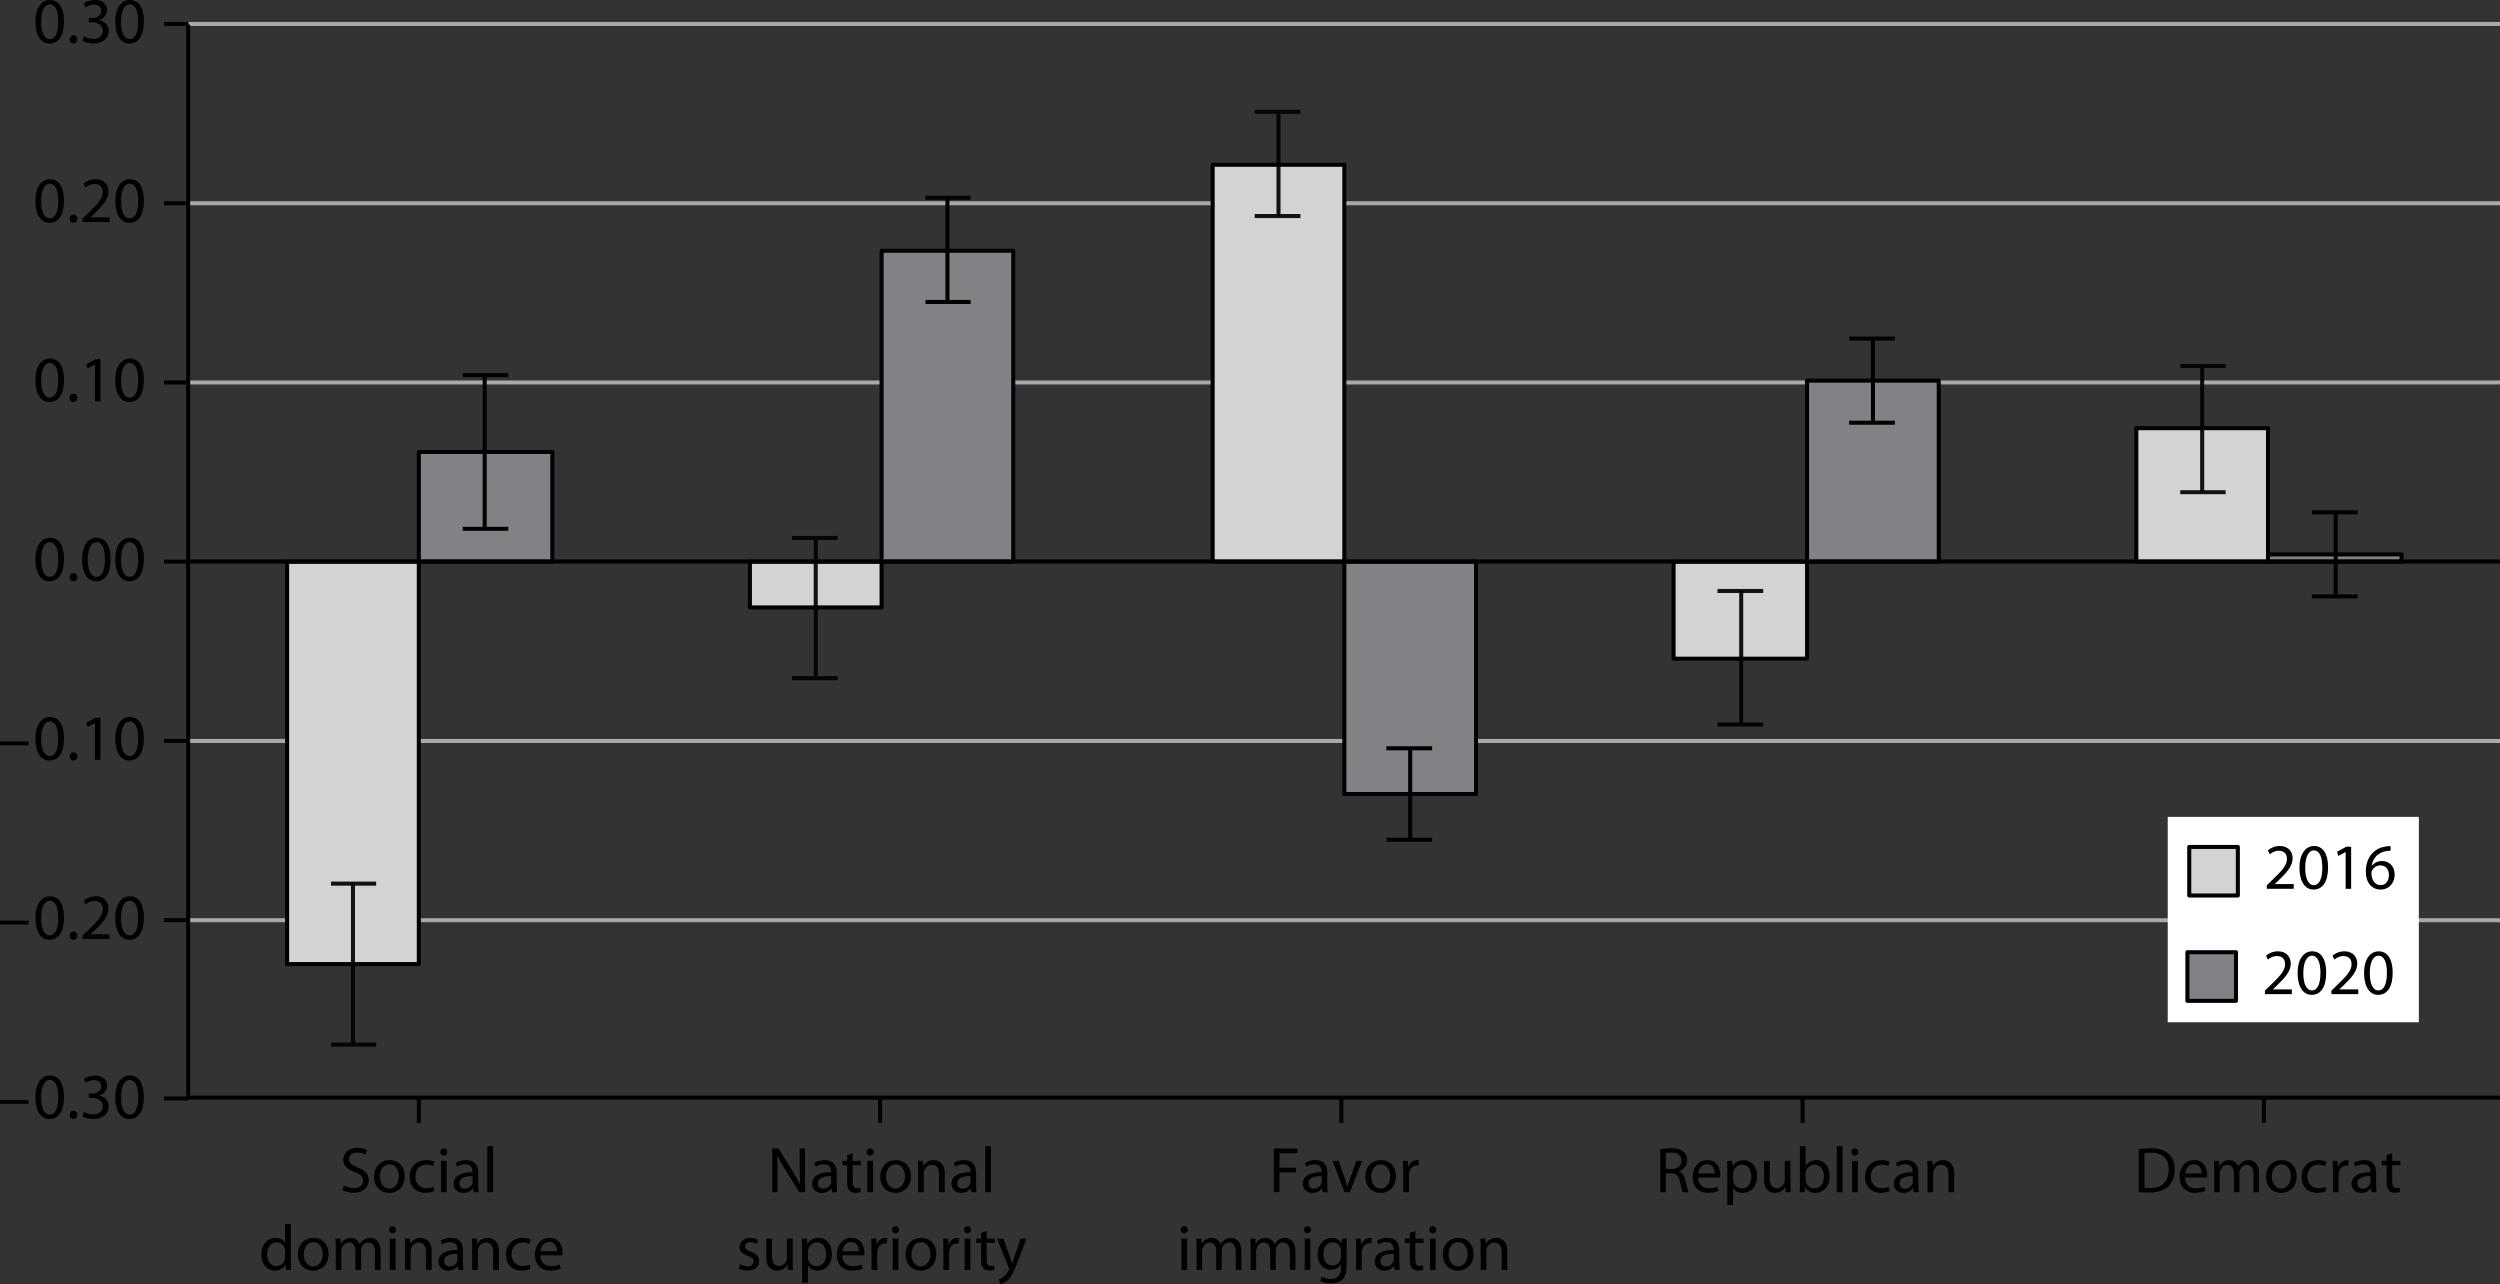 <svg xmlns="http://www.w3.org/2000/svg" xmlns:xlink="http://www.w3.org/1999/xlink" version="1.1" x="0px" y="0px" width="308.645px" height="158.543px" viewBox="0 0 308.645 158.543" enable-background="new 0 0 308.645 158.543" xml:space="preserve">
<rect x="0" y="0" width="308.645" height="158.543" fill="#333333" stroke="none"/>
<g id="wide" display="none">
</g>
<g id="text_column">
</g>
<g id="art">
	
		<line fill="none" stroke="#A7A9AC" stroke-width="0.5" stroke-linejoin="round" stroke-miterlimit="10" x1="23.255" y1="113.607" x2="308.645" y2="113.607"/>
	<rect x="267.625" y="100.849" fill="#FFFFFF" width="31" height="25.359"/>
	<g>
		<path d="M6.095,5.373c-1.015,0-1.711-0.951-1.727-2.671C4.368,0.951,5.127,0,6.183,0c1.087,0,1.719,0.976,1.719,2.631    c0,1.767-0.664,2.742-1.799,2.742H6.095z M6.135,4.829c0.712,0,1.056-0.839,1.056-2.167c0-1.279-0.32-2.118-1.056-2.118    c-0.64,0-1.055,0.815-1.055,2.118c-0.016,1.352,0.4,2.167,1.047,2.167H6.135z"/>
		<path d="M9.063,5.373C8.792,5.373,8.6,5.157,8.6,4.869c0-0.287,0.2-0.504,0.48-0.504s0.472,0.208,0.472,0.504    c0,0.288-0.192,0.504-0.479,0.504H9.063z"/>
		<path d="M10.368,4.485c0.2,0.12,0.656,0.32,1.151,0.32c0.896,0,1.183-0.568,1.175-1.008c-0.008-0.728-0.664-1.039-1.343-1.039    h-0.392V2.23h0.392c0.512,0,1.159-0.264,1.159-0.879c0-0.416-0.264-0.784-0.912-0.784c-0.416,0-0.815,0.185-1.039,0.344    l-0.192-0.512C10.647,0.2,11.175,0,11.735,0c1.023,0,1.487,0.607,1.487,1.239c0,0.544-0.328,1-0.959,1.231v0.016    c0.64,0.12,1.159,0.6,1.159,1.328c0,0.831-0.656,1.559-1.895,1.559c-0.583,0-1.095-0.184-1.351-0.352L10.368,4.485z"/>
		<path d="M15.959,5.373c-1.016,0-1.711-0.951-1.728-2.671c0-1.751,0.76-2.702,1.815-2.702c1.087,0,1.719,0.976,1.719,2.631    c0,1.767-0.664,2.742-1.799,2.742H15.959z M15.999,4.829c0.712,0,1.056-0.839,1.056-2.167c0-1.279-0.32-2.118-1.056-2.118    c-0.64,0-1.055,0.815-1.055,2.118c-0.016,1.352,0.4,2.167,1.047,2.167H15.999z"/>
		<path d="M6.095,27.503c-1.015,0-1.711-0.951-1.727-2.671c0-1.751,0.759-2.702,1.815-2.702c1.087,0,1.719,0.976,1.719,2.631    c0,1.767-0.664,2.742-1.799,2.742H6.095z M6.135,26.959c0.712,0,1.056-0.839,1.056-2.166c0-1.279-0.32-2.119-1.056-2.119    c-0.64,0-1.055,0.815-1.055,2.119c-0.016,1.351,0.4,2.166,1.047,2.166H6.135z"/>
		<path d="M9.063,27.503c-0.271,0-0.464-0.216-0.464-0.504s0.2-0.504,0.48-0.504s0.472,0.208,0.472,0.504    c0,0.288-0.192,0.504-0.479,0.504H9.063z"/>
		<path d="M10.2,27.415v-0.432l0.552-0.536c1.327-1.263,1.935-1.935,1.935-2.718c0-0.528-0.248-1.016-1.023-1.016    c-0.472,0-0.864,0.239-1.104,0.439l-0.224-0.496c0.352-0.296,0.872-0.527,1.471-0.527c1.111,0,1.583,0.768,1.583,1.511    c0,0.96-0.695,1.735-1.791,2.791l-0.408,0.384v0.016h2.327v0.584H10.2z"/>
		<path d="M15.959,27.503c-1.016,0-1.711-0.951-1.728-2.671c0-1.751,0.76-2.702,1.815-2.702c1.087,0,1.719,0.976,1.719,2.631    c0,1.767-0.664,2.742-1.799,2.742H15.959z M15.999,26.959c0.712,0,1.056-0.839,1.056-2.166c0-1.279-0.32-2.119-1.056-2.119    c-0.64,0-1.055,0.815-1.055,2.119c-0.016,1.351,0.4,2.166,1.047,2.166H15.999z"/>
		<path d="M6.095,49.633c-1.015,0-1.711-0.951-1.727-2.671c0-1.751,0.759-2.702,1.815-2.702c1.087,0,1.719,0.976,1.719,2.631    c0,1.767-0.664,2.742-1.799,2.742H6.095z M6.135,49.089c0.712,0,1.056-0.839,1.056-2.167c0-1.279-0.32-2.118-1.056-2.118    c-0.64,0-1.055,0.815-1.055,2.118c-0.016,1.352,0.4,2.167,1.047,2.167H6.135z"/>
		<path d="M9.063,49.633c-0.271,0-0.464-0.216-0.464-0.504c0-0.287,0.2-0.504,0.48-0.504s0.472,0.208,0.472,0.504    c0,0.288-0.192,0.504-0.479,0.504H9.063z"/>
		<path d="M11.727,45.004h-0.016l-0.904,0.487l-0.136-0.536l1.135-0.607h0.6v5.197h-0.68V45.004z"/>
		<path d="M15.959,49.633c-1.016,0-1.711-0.951-1.728-2.671c0-1.751,0.76-2.702,1.815-2.702c1.087,0,1.719,0.976,1.719,2.631    c0,1.767-0.664,2.742-1.799,2.742H15.959z M15.999,49.089c0.712,0,1.056-0.839,1.056-2.167c0-1.279-0.32-2.118-1.056-2.118    c-0.64,0-1.055,0.815-1.055,2.118c-0.016,1.352,0.4,2.167,1.047,2.167H15.999z"/>
		<path d="M6.095,71.763c-1.015,0-1.711-0.951-1.727-2.671c0-1.751,0.759-2.702,1.815-2.702c1.087,0,1.719,0.976,1.719,2.631    c0,1.767-0.664,2.742-1.799,2.742H6.095z M6.135,71.219c0.712,0,1.056-0.839,1.056-2.166c0-1.279-0.32-2.119-1.056-2.119    c-0.64,0-1.055,0.815-1.055,2.119c-0.016,1.351,0.4,2.166,1.047,2.166H6.135z"/>
		<path d="M9.063,71.763c-0.271,0-0.464-0.216-0.464-0.504s0.2-0.504,0.48-0.504s0.472,0.208,0.472,0.504    c0,0.288-0.192,0.504-0.479,0.504H9.063z"/>
		<path d="M11.854,71.763c-1.015,0-1.711-0.951-1.727-2.671c0-1.751,0.759-2.702,1.815-2.702c1.087,0,1.719,0.976,1.719,2.631    c0,1.767-0.664,2.742-1.799,2.742H11.854z M11.895,71.219c0.712,0,1.056-0.839,1.056-2.166c0-1.279-0.32-2.119-1.056-2.119    c-0.64,0-1.055,0.815-1.055,2.119c-0.016,1.351,0.4,2.166,1.047,2.166H11.895z"/>
		<path d="M15.959,71.763c-1.016,0-1.711-0.951-1.728-2.671c0-1.751,0.76-2.702,1.815-2.702c1.087,0,1.719,0.976,1.719,2.631    c0,1.767-0.664,2.742-1.799,2.742H15.959z M15.999,71.219c0.712,0,1.056-0.839,1.056-2.166c0-1.279-0.32-2.119-1.056-2.119    c-0.64,0-1.055,0.815-1.055,2.119c-0.016,1.351,0.4,2.166,1.047,2.166H15.999z"/>
		<path d="M3.518,91.534v0.479H0v-0.479H3.518z"/>
		<path d="M6.095,93.893c-1.015,0-1.711-0.951-1.727-2.671c0-1.751,0.759-2.702,1.815-2.702c1.087,0,1.719,0.976,1.719,2.631    c0,1.767-0.664,2.742-1.799,2.742H6.095z M6.135,93.349c0.712,0,1.056-0.839,1.056-2.167c0-1.279-0.32-2.118-1.056-2.118    c-0.64,0-1.055,0.815-1.055,2.118c-0.016,1.352,0.4,2.167,1.047,2.167H6.135z"/>
		<path d="M9.063,93.893c-0.271,0-0.464-0.216-0.464-0.504c0-0.287,0.2-0.504,0.48-0.504s0.472,0.208,0.472,0.504    c0,0.288-0.192,0.504-0.479,0.504H9.063z"/>
		<path d="M11.727,89.264h-0.016l-0.904,0.487l-0.136-0.536l1.135-0.607h0.6v5.197h-0.68V89.264z"/>
		<path d="M15.959,93.893c-1.016,0-1.711-0.951-1.728-2.671c0-1.751,0.76-2.702,1.815-2.702c1.087,0,1.719,0.976,1.719,2.631    c0,1.767-0.664,2.742-1.799,2.742H15.959z M15.999,93.349c0.712,0,1.056-0.839,1.056-2.167c0-1.279-0.32-2.118-1.056-2.118    c-0.64,0-1.055,0.815-1.055,2.118c-0.016,1.352,0.4,2.167,1.047,2.167H15.999z"/>
		<path d="M3.518,113.665v0.479H0v-0.479H3.518z"/>
		<path d="M6.095,116.023c-1.015,0-1.711-0.951-1.727-2.671c0-1.751,0.759-2.702,1.815-2.702c1.087,0,1.719,0.976,1.719,2.631    c0,1.767-0.664,2.742-1.799,2.742H6.095z M6.135,115.479c0.712,0,1.056-0.839,1.056-2.167c0-1.279-0.32-2.118-1.056-2.118    c-0.64,0-1.055,0.815-1.055,2.118c-0.016,1.352,0.4,2.167,1.047,2.167H6.135z"/>
		<path d="M9.063,116.023c-0.271,0-0.464-0.216-0.464-0.504c0-0.287,0.2-0.504,0.48-0.504s0.472,0.208,0.472,0.504    c0,0.288-0.192,0.504-0.479,0.504H9.063z"/>
		<path d="M10.2,115.936v-0.432l0.552-0.536c1.327-1.263,1.935-1.935,1.935-2.718c0-0.528-0.248-1.016-1.023-1.016    c-0.472,0-0.864,0.239-1.104,0.439l-0.224-0.496c0.352-0.295,0.872-0.527,1.471-0.527c1.111,0,1.583,0.768,1.583,1.512    c0,0.959-0.695,1.734-1.791,2.79l-0.408,0.384v0.016h2.327v0.584H10.2z"/>
		<path d="M15.959,116.023c-1.016,0-1.711-0.951-1.728-2.671c0-1.751,0.76-2.702,1.815-2.702c1.087,0,1.719,0.976,1.719,2.631    c0,1.767-0.664,2.742-1.799,2.742H15.959z M15.999,115.479c0.712,0,1.056-0.839,1.056-2.167c0-1.279-0.32-2.118-1.056-2.118    c-0.64,0-1.055,0.815-1.055,2.118c-0.016,1.352,0.4,2.167,1.047,2.167H15.999z"/>
		<path d="M3.518,135.795v0.479H0v-0.479H3.518z"/>
		<path d="M6.095,138.153c-1.015,0-1.711-0.951-1.727-2.671c0-1.751,0.759-2.702,1.815-2.702c1.087,0,1.719,0.976,1.719,2.631    c0,1.767-0.664,2.742-1.799,2.742H6.095z M6.135,137.609c0.712,0,1.056-0.839,1.056-2.166c0-1.279-0.32-2.119-1.056-2.119    c-0.64,0-1.055,0.815-1.055,2.119c-0.016,1.351,0.4,2.166,1.047,2.166H6.135z"/>
		<path d="M9.063,138.153c-0.271,0-0.464-0.216-0.464-0.504s0.2-0.504,0.48-0.504s0.472,0.208,0.472,0.504    c0,0.288-0.192,0.504-0.479,0.504H9.063z"/>
		<path d="M10.368,137.266c0.2,0.12,0.656,0.32,1.151,0.32c0.896,0,1.183-0.568,1.175-1.008c-0.008-0.728-0.664-1.039-1.343-1.039    h-0.392v-0.528h0.392c0.512,0,1.159-0.264,1.159-0.879c0-0.416-0.264-0.784-0.912-0.784c-0.416,0-0.815,0.185-1.039,0.344    l-0.192-0.512c0.28-0.199,0.808-0.399,1.367-0.399c1.023,0,1.487,0.607,1.487,1.239c0,0.544-0.328,1-0.959,1.231v0.016    c0.64,0.12,1.159,0.6,1.159,1.327c0,0.832-0.656,1.56-1.895,1.56c-0.583,0-1.095-0.184-1.351-0.352L10.368,137.266z"/>
		<path d="M15.959,138.153c-1.016,0-1.711-0.951-1.728-2.671c0-1.751,0.76-2.702,1.815-2.702c1.087,0,1.719,0.976,1.719,2.631    c0,1.767-0.664,2.742-1.799,2.742H15.959z M15.999,137.609c0.712,0,1.056-0.839,1.056-2.166c0-1.279-0.32-2.119-1.056-2.119    c-0.64,0-1.055,0.815-1.055,2.119c-0.016,1.351,0.4,2.166,1.047,2.166H15.999z"/>
	</g>
	
		<line fill="none" stroke="#A7A9AC" stroke-width="0.5" stroke-linejoin="round" stroke-miterlimit="10" x1="23.255" y1="2.959" x2="308.645" y2="2.959"/>
	
		<line fill="none" stroke="#A7A9AC" stroke-width="0.5" stroke-linejoin="round" stroke-miterlimit="10" x1="23.255" y1="25.088" x2="308.645" y2="25.088"/>
	
		<line fill="none" stroke="#A7A9AC" stroke-width="0.5" stroke-linejoin="round" stroke-miterlimit="10" x1="23.255" y1="47.218" x2="308.645" y2="47.218"/>
	
		<line fill="none" stroke="#A7A9AC" stroke-width="0.5" stroke-linejoin="round" stroke-miterlimit="10" x1="23.255" y1="91.478" x2="308.645" y2="91.478"/>
	
		<line fill="none" stroke="#000000" stroke-width="0.5" stroke-linejoin="round" stroke-miterlimit="10" x1="23.255" y1="135.512" x2="308.645" y2="135.512"/>
	
		<rect x="263.745" y="52.863" fill="#D1D3D4" stroke="#000000" stroke-width="0.5" stroke-linejoin="round" stroke-miterlimit="10" width="16.26" height="16.485"/>
	
		<rect x="206.617" y="69.349" fill="#D1D3D4" stroke="#000000" stroke-width="0.5" stroke-linejoin="round" stroke-miterlimit="10" width="16.48" height="11.968"/>
	
		<rect x="149.71" y="20.346" fill="#D1D3D4" stroke="#000000" stroke-width="0.5" stroke-linejoin="round" stroke-miterlimit="10" width="16.259" height="49.002"/>
	
		<rect x="92.58" y="69.349" fill="#D1D3D4" stroke="#000000" stroke-width="0.5" stroke-linejoin="round" stroke-miterlimit="10" width="16.259" height="5.644"/>
	
		<rect x="35.449" y="69.349" fill="#D1D3D4" stroke="#000000" stroke-width="0.5" stroke-linejoin="round" stroke-miterlimit="10" width="16.259" height="49.678"/>
	
		<rect x="280.004" y="68.444" fill="#808285" stroke="#000000" stroke-width="0.5" stroke-linejoin="round" stroke-miterlimit="10" width="16.486" height="0.904"/>
	
		<rect x="223.097" y="46.993" fill="#808285" stroke="#000000" stroke-width="0.5" stroke-linejoin="round" stroke-miterlimit="10" width="16.259" height="22.355"/>
	
		<rect x="165.969" y="69.349" fill="#808285" stroke="#000000" stroke-width="0.5" stroke-linejoin="round" stroke-miterlimit="10" width="16.26" height="28.678"/>
	
		<rect x="108.839" y="30.959" fill="#808285" stroke="#000000" stroke-width="0.5" stroke-linejoin="round" stroke-miterlimit="10" width="16.256" height="38.39"/>
	
		<rect x="51.708" y="55.798" fill="#808285" stroke="#000000" stroke-width="0.5" stroke-linejoin="round" stroke-miterlimit="10" width="16.484" height="13.55"/>
	
		<line opacity="0.91" fill="none" stroke="#000000" stroke-width="0.5" stroke-linejoin="round" stroke-miterlimit="10" x1="40.868" y1="109.091" x2="46.439" y2="109.091"/>
	
		<line opacity="0.91" fill="none" stroke="#000000" stroke-width="0.5" stroke-linejoin="round" stroke-miterlimit="10" x1="40.868" y1="128.963" x2="46.439" y2="128.963"/>
	
		<line opacity="0.91" fill="none" stroke="#000000" stroke-width="0.5" stroke-linejoin="round" stroke-miterlimit="10" x1="43.579" y1="119.026" x2="43.579" y2="109.091"/>
	
		<line opacity="0.91" fill="none" stroke="#000000" stroke-width="0.5" stroke-linejoin="round" stroke-miterlimit="10" x1="43.579" y1="128.963" x2="43.579" y2="119.026"/>
	
		<line opacity="0.91" fill="none" stroke="#000000" stroke-width="0.5" stroke-linejoin="round" stroke-miterlimit="10" x1="97.775" y1="66.412" x2="103.418" y2="66.412"/>
	
		<line opacity="0.91" fill="none" stroke="#000000" stroke-width="0.5" stroke-linejoin="round" stroke-miterlimit="10" x1="97.775" y1="83.727" x2="103.418" y2="83.727"/>
	
		<line opacity="0.91" fill="none" stroke="#000000" stroke-width="0.5" stroke-linejoin="round" stroke-miterlimit="10" x1="100.709" y1="74.993" x2="100.709" y2="66.412"/>
	
		<line opacity="0.91" fill="none" stroke="#000000" stroke-width="0.5" stroke-linejoin="round" stroke-miterlimit="10" x1="100.709" y1="83.727" x2="100.709" y2="74.993"/>
	
		<line opacity="0.91" fill="none" stroke="#000000" stroke-width="0.5" stroke-linejoin="round" stroke-miterlimit="10" x1="154.905" y1="13.797" x2="160.548" y2="13.797"/>
	
		<line opacity="0.91" fill="none" stroke="#000000" stroke-width="0.5" stroke-linejoin="round" stroke-miterlimit="10" x1="154.905" y1="26.669" x2="160.548" y2="26.669"/>
	
		<line opacity="0.91" fill="none" stroke="#000000" stroke-width="0.5" stroke-linejoin="round" stroke-miterlimit="10" x1="157.841" y1="20.346" x2="157.841" y2="13.797"/>
	
		<line opacity="0.91" fill="none" stroke="#000000" stroke-width="0.5" stroke-linejoin="round" stroke-miterlimit="10" x1="157.841" y1="26.669" x2="157.841" y2="20.346"/>
	
		<line opacity="0.91" fill="none" stroke="#000000" stroke-width="0.5" stroke-linejoin="round" stroke-miterlimit="10" x1="212.033" y1="72.96" x2="217.681" y2="72.96"/>
	
		<line opacity="0.91" fill="none" stroke="#000000" stroke-width="0.5" stroke-linejoin="round" stroke-miterlimit="10" x1="212.033" y1="89.446" x2="217.681" y2="89.446"/>
	
		<line opacity="0.91" fill="none" stroke="#000000" stroke-width="0.5" stroke-linejoin="round" stroke-miterlimit="10" x1="214.967" y1="81.316" x2="214.967" y2="72.96"/>
	
		<line opacity="0.91" fill="none" stroke="#000000" stroke-width="0.5" stroke-linejoin="round" stroke-miterlimit="10" x1="214.967" y1="89.446" x2="214.967" y2="81.316"/>
	
		<line opacity="0.91" fill="none" stroke="#000000" stroke-width="0.5" stroke-linejoin="round" stroke-miterlimit="10" x1="269.166" y1="45.186" x2="274.773" y2="45.186"/>
	
		<line opacity="0.91" fill="none" stroke="#000000" stroke-width="0.5" stroke-linejoin="round" stroke-miterlimit="10" x1="269.166" y1="60.765" x2="274.773" y2="60.765"/>
	
		<line opacity="0.91" fill="none" stroke="#000000" stroke-width="0.5" stroke-linejoin="round" stroke-miterlimit="10" x1="271.875" y1="52.863" x2="271.875" y2="45.186"/>
	
		<line opacity="0.91" fill="none" stroke="#000000" stroke-width="0.5" stroke-linejoin="round" stroke-miterlimit="10" x1="271.875" y1="60.765" x2="271.875" y2="52.863"/>
	
		<line fill="none" stroke="#000000" stroke-width="0.5" stroke-linejoin="round" stroke-miterlimit="10" x1="57.126" y1="46.315" x2="62.749" y2="46.315"/>
	
		<line fill="none" stroke="#000000" stroke-width="0.5" stroke-linejoin="round" stroke-miterlimit="10" x1="57.126" y1="65.285" x2="62.749" y2="65.285"/>
	
		<line fill="none" stroke="#000000" stroke-width="0.5" stroke-linejoin="round" stroke-miterlimit="10" x1="59.838" y1="55.798" x2="59.838" y2="46.315"/>
	
		<line fill="none" stroke="#000000" stroke-width="0.5" stroke-linejoin="round" stroke-miterlimit="10" x1="59.838" y1="65.285" x2="59.838" y2="55.798"/>
	
		<line fill="none" stroke="#000000" stroke-width="0.5" stroke-linejoin="round" stroke-miterlimit="10" x1="114.258" y1="24.411" x2="119.832" y2="24.411"/>
	
		<line fill="none" stroke="#000000" stroke-width="0.5" stroke-linejoin="round" stroke-miterlimit="10" x1="114.258" y1="37.283" x2="119.832" y2="37.283"/>
	
		<line fill="none" stroke="#000000" stroke-width="0.5" stroke-linejoin="round" stroke-miterlimit="10" x1="116.968" y1="30.959" x2="116.968" y2="24.411"/>
	
		<line fill="none" stroke="#000000" stroke-width="0.5" stroke-linejoin="round" stroke-miterlimit="10" x1="116.968" y1="37.283" x2="116.968" y2="30.959"/>
	
		<line fill="none" stroke="#000000" stroke-width="0.5" stroke-linejoin="round" stroke-miterlimit="10" x1="171.165" y1="92.381" x2="176.808" y2="92.381"/>
	
		<line fill="none" stroke="#000000" stroke-width="0.5" stroke-linejoin="round" stroke-miterlimit="10" x1="171.165" y1="103.672" x2="176.808" y2="103.672"/>
	
		<line fill="none" stroke="#000000" stroke-width="0.5" stroke-linejoin="round" stroke-miterlimit="10" x1="174.099" y1="98.026" x2="174.099" y2="92.381"/>
	
		<line fill="none" stroke="#000000" stroke-width="0.5" stroke-linejoin="round" stroke-miterlimit="10" x1="174.099" y1="103.672" x2="174.099" y2="98.026"/>
	
		<line fill="none" stroke="#000000" stroke-width="0.5" stroke-linejoin="round" stroke-miterlimit="10" x1="228.292" y1="41.799" x2="233.94" y2="41.799"/>
	
		<line fill="none" stroke="#000000" stroke-width="0.5" stroke-linejoin="round" stroke-miterlimit="10" x1="228.292" y1="52.186" x2="233.94" y2="52.186"/>
	
		<line fill="none" stroke="#000000" stroke-width="0.5" stroke-linejoin="round" stroke-miterlimit="10" x1="231.228" y1="46.993" x2="231.228" y2="41.799"/>
	
		<line fill="none" stroke="#000000" stroke-width="0.5" stroke-linejoin="round" stroke-miterlimit="10" x1="231.228" y1="52.186" x2="231.228" y2="46.993"/>
	
		<line fill="none" stroke="#000000" stroke-width="0.5" stroke-linejoin="round" stroke-miterlimit="10" x1="285.426" y1="63.252" x2="291.069" y2="63.252"/>
	
		<line fill="none" stroke="#000000" stroke-width="0.5" stroke-linejoin="round" stroke-miterlimit="10" x1="285.426" y1="73.633" x2="291.069" y2="73.633"/>
	
		<line fill="none" stroke="#000000" stroke-width="0.5" stroke-linejoin="round" stroke-miterlimit="10" x1="288.36" y1="68.444" x2="288.36" y2="63.252"/>
	
		<line fill="none" stroke="#000000" stroke-width="0.5" stroke-linejoin="round" stroke-miterlimit="10" x1="288.36" y1="73.633" x2="288.36" y2="68.444"/>
	
		<line fill="none" stroke="#000000" stroke-width="0.5" stroke-linejoin="round" stroke-miterlimit="10" x1="23.23" y1="135.615" x2="23.23" y2="3.026"/>
	
		<line fill="none" stroke="#000000" stroke-width="0.5" stroke-linejoin="round" stroke-miterlimit="10" x1="23.23" y1="69.319" x2="308.645" y2="69.319"/>
	<g>
		<path d="M42.455,146.337c0.312,0.192,0.76,0.344,1.239,0.344c0.712,0,1.127-0.368,1.127-0.911c0-0.504-0.288-0.8-1.015-1.072    c-0.88-0.304-1.423-0.768-1.423-1.519c0-0.839,0.696-1.463,1.743-1.463c0.543,0,0.951,0.128,1.183,0.256l-0.192,0.576    c-0.168-0.104-0.528-0.256-1.015-0.256c-0.736,0-1.016,0.439-1.016,0.807c0,0.496,0.328,0.744,1.071,1.032    c0.912,0.36,1.367,0.792,1.367,1.583c0,0.824-0.607,1.551-1.879,1.551c-0.52,0-1.087-0.16-1.375-0.352L42.455,146.337z"/>
		<path d="M48.038,147.273c-1.039,0-1.855-0.768-1.855-1.991c0-1.295,0.855-2.055,1.919-2.055c1.111,0,1.863,0.808,1.863,1.983    c0,1.439-1,2.063-1.919,2.063H48.038z M48.07,146.745c0.671,0,1.175-0.631,1.175-1.511c0-0.656-0.328-1.479-1.16-1.479    c-0.823,0-1.183,0.768-1.183,1.503c0,0.847,0.48,1.487,1.159,1.487H48.07z"/>
		<path d="M53.613,147.041c-0.184,0.088-0.592,0.224-1.111,0.224c-1.167,0-1.927-0.792-1.927-1.975c0-1.191,0.815-2.063,2.079-2.063    c0.416,0,0.783,0.104,0.976,0.208l-0.16,0.536c-0.168-0.088-0.432-0.184-0.815-0.184c-0.888,0-1.367,0.664-1.367,1.463    c0,0.896,0.576,1.447,1.343,1.447c0.399,0,0.664-0.096,0.863-0.184L53.613,147.041z"/>
		<path d="M54.774,142.66c-0.256,0-0.424-0.2-0.424-0.432c0-0.248,0.176-0.439,0.44-0.439c0.256,0,0.432,0.192,0.432,0.439    c0,0.232-0.168,0.432-0.439,0.432H54.774z M54.438,147.185v-3.87h0.704v3.87H54.438z"/>
		<path d="M59.037,146.258c0,0.335,0.016,0.664,0.056,0.927h-0.632l-0.064-0.488h-0.024c-0.208,0.304-0.632,0.576-1.183,0.576    c-0.784,0-1.184-0.552-1.184-1.111c0-0.936,0.832-1.447,2.327-1.439v-0.08c0-0.32-0.088-0.904-0.879-0.896    c-0.368,0-0.744,0.104-1.016,0.288l-0.16-0.472c0.32-0.2,0.792-0.336,1.279-0.336c1.191,0,1.479,0.808,1.479,1.583V146.258z     M58.35,145.21c-0.768-0.016-1.639,0.12-1.639,0.872c0,0.464,0.304,0.672,0.656,0.672c0.512,0,0.839-0.32,0.952-0.648    c0.024-0.072,0.032-0.152,0.032-0.224V145.21z"/>
		<path d="M60.167,141.508h0.704v5.677h-0.704V141.508z"/>
		<path d="M35.894,151.108v4.677c0,0.344,0.008,0.736,0.032,1h-0.632l-0.032-0.672h-0.016c-0.216,0.432-0.68,0.76-1.312,0.76    c-0.936,0-1.663-0.792-1.663-1.967c-0.008-1.295,0.8-2.079,1.735-2.079c0.6,0,0.999,0.28,1.167,0.584h0.016v-2.302H35.894z     M35.19,154.49c0-0.096-0.008-0.208-0.032-0.304c-0.104-0.439-0.488-0.808-1.016-0.808c-0.728,0-1.159,0.64-1.159,1.487    c0,0.792,0.392,1.439,1.143,1.439c0.472,0,0.904-0.32,1.032-0.848c0.024-0.088,0.032-0.184,0.032-0.296V154.49z"/>
		<path d="M38.638,156.873c-1.04,0-1.855-0.768-1.855-1.991c0-1.295,0.855-2.055,1.919-2.055c1.111,0,1.863,0.808,1.863,1.983    c0,1.439-1,2.063-1.919,2.063H38.638z M38.67,156.345c0.671,0,1.175-0.631,1.175-1.511c0-0.655-0.328-1.479-1.159-1.479    c-0.824,0-1.184,0.768-1.184,1.503c0,0.847,0.479,1.487,1.159,1.487H38.67z"/>
		<path d="M41.455,153.962c0-0.408-0.016-0.728-0.032-1.048h0.616l0.032,0.624h0.024c0.216-0.368,0.576-0.712,1.224-0.712    c0.52,0,0.919,0.32,1.087,0.776h0.016c0.12-0.224,0.28-0.384,0.439-0.504c0.232-0.176,0.48-0.272,0.848-0.272    c0.52,0,1.279,0.336,1.279,1.679v2.279H46.3v-2.191c0-0.751-0.28-1.191-0.84-1.191c-0.408,0-0.711,0.296-0.839,0.632    c-0.032,0.104-0.056,0.232-0.056,0.352v2.398h-0.688v-2.327c0-0.616-0.272-1.056-0.808-1.056c-0.432,0-0.76,0.352-0.872,0.704    c-0.04,0.104-0.056,0.224-0.056,0.344v2.335h-0.688V153.962z"/>
		<path d="M48.463,152.259c-0.256,0-0.424-0.2-0.424-0.432c0-0.248,0.176-0.439,0.44-0.439c0.256,0,0.432,0.191,0.432,0.439    c0,0.231-0.168,0.432-0.439,0.432H48.463z M48.127,156.785v-3.87h0.704v3.87H48.127z"/>
		<path d="M49.999,153.962c0-0.408-0.008-0.728-0.032-1.048h0.624l0.04,0.632h0.016c0.192-0.36,0.64-0.72,1.279-0.72    c0.536,0,1.367,0.32,1.367,1.647v2.311h-0.704v-2.231c0-0.624-0.232-1.151-0.896-1.151c-0.456,0-0.815,0.328-0.943,0.72    c-0.032,0.088-0.048,0.216-0.048,0.328v2.335h-0.704V153.962z"/>
		<path d="M57.165,155.857c0,0.336,0.016,0.664,0.056,0.928h-0.632l-0.064-0.488h-0.024c-0.208,0.304-0.632,0.576-1.183,0.576    c-0.784,0-1.184-0.552-1.184-1.111c0-0.936,0.832-1.447,2.327-1.439v-0.08c0-0.32-0.088-0.904-0.879-0.896    c-0.368,0-0.744,0.104-1.016,0.288l-0.16-0.472c0.32-0.2,0.792-0.336,1.279-0.336c1.191,0,1.479,0.808,1.479,1.583V155.857z     M56.478,154.81c-0.768-0.016-1.639,0.12-1.639,0.872c0,0.464,0.304,0.672,0.656,0.672c0.512,0,0.839-0.32,0.952-0.648    c0.024-0.072,0.032-0.152,0.032-0.224V154.81z"/>
		<path d="M58.294,153.962c0-0.408-0.008-0.728-0.032-1.048h0.624l0.04,0.632h0.016c0.192-0.36,0.64-0.72,1.279-0.72    c0.536,0,1.367,0.32,1.367,1.647v2.311h-0.704v-2.231c0-0.624-0.232-1.151-0.896-1.151c-0.456,0-0.815,0.328-0.943,0.72    c-0.032,0.088-0.048,0.216-0.048,0.328v2.335h-0.704V153.962z"/>
		<path d="M65.493,156.641c-0.184,0.088-0.592,0.224-1.111,0.224c-1.167,0-1.927-0.792-1.927-1.975c0-1.191,0.815-2.063,2.079-2.063    c0.416,0,0.783,0.104,0.976,0.208l-0.16,0.536c-0.168-0.088-0.432-0.184-0.815-0.184c-0.888,0-1.367,0.664-1.367,1.463    c0,0.896,0.576,1.447,1.343,1.447c0.399,0,0.664-0.096,0.863-0.184L65.493,156.641z"/>
		<path d="M66.718,154.978c0.016,0.944,0.616,1.335,1.319,1.335c0.504,0,0.815-0.088,1.071-0.2l0.128,0.504    c-0.248,0.112-0.68,0.248-1.295,0.248c-1.184,0-1.903-0.792-1.903-1.951c0-1.167,0.696-2.087,1.823-2.087    c1.263,0,1.591,1.111,1.591,1.823c0,0.144-0.008,0.248-0.024,0.328H66.718z M68.773,154.474c0.008-0.448-0.184-1.144-0.967-1.144    c-0.72,0-1.023,0.656-1.08,1.144H68.773z"/>
	</g>
	<g>
		<path d="M95.334,147.185v-5.389h0.768l1.719,2.727c0.392,0.632,0.712,1.199,0.959,1.751l0.024-0.008    c-0.064-0.72-0.08-1.375-0.08-2.207v-2.263h0.656v5.389h-0.704l-1.711-2.734c-0.376-0.6-0.735-1.215-1-1.799l-0.024,0.008    c0.04,0.68,0.048,1.327,0.048,2.223v2.303H95.334z"/>
		<path d="M103.301,146.258c0,0.335,0.016,0.664,0.056,0.927h-0.632l-0.064-0.488h-0.024c-0.208,0.304-0.632,0.576-1.183,0.576    c-0.784,0-1.184-0.552-1.184-1.111c0-0.936,0.832-1.447,2.327-1.439v-0.08c0-0.32-0.088-0.904-0.879-0.896    c-0.368,0-0.744,0.104-1.016,0.288l-0.16-0.472c0.32-0.2,0.792-0.336,1.279-0.336c1.191,0,1.479,0.808,1.479,1.583V146.258z     M102.613,145.21c-0.768-0.016-1.639,0.12-1.639,0.872c0,0.464,0.304,0.672,0.656,0.672c0.512,0,0.839-0.32,0.952-0.648    c0.024-0.072,0.032-0.152,0.032-0.224V145.21z"/>
		<path d="M105.277,142.388v0.928h1.007v0.536h-1.007v2.079c0,0.48,0.136,0.751,0.528,0.751c0.192,0,0.304-0.016,0.408-0.048    l0.032,0.536c-0.136,0.048-0.352,0.096-0.624,0.096c-0.328,0-0.591-0.112-0.759-0.296c-0.192-0.216-0.272-0.56-0.272-1.016v-2.103    h-0.6v-0.536h0.6v-0.712L105.277,142.388z"/>
		<path d="M107.414,142.66c-0.256,0-0.424-0.2-0.424-0.432c0-0.248,0.176-0.439,0.44-0.439c0.256,0,0.432,0.192,0.432,0.439    c0,0.232-0.168,0.432-0.439,0.432H107.414z M107.078,147.185v-3.87h0.704v3.87H107.078z"/>
		<path d="M110.525,147.273c-1.039,0-1.855-0.768-1.855-1.991c0-1.295,0.855-2.055,1.919-2.055c1.111,0,1.863,0.808,1.863,1.983    c0,1.439-1,2.063-1.919,2.063H110.525z M110.557,146.745c0.671,0,1.175-0.631,1.175-1.511c0-0.656-0.328-1.479-1.16-1.479    c-0.823,0-1.183,0.768-1.183,1.503c0,0.847,0.48,1.487,1.159,1.487H110.557z"/>
		<path d="M113.342,144.363c0-0.408-0.008-0.728-0.032-1.047h0.624l0.04,0.631h0.016c0.192-0.36,0.64-0.72,1.279-0.72    c0.536,0,1.367,0.32,1.367,1.647v2.311h-0.704v-2.231c0-0.624-0.232-1.151-0.896-1.151c-0.456,0-0.815,0.328-0.943,0.72    c-0.032,0.088-0.048,0.216-0.048,0.328v2.334h-0.704V144.363z"/>
		<path d="M120.508,146.258c0,0.335,0.016,0.664,0.056,0.927h-0.632l-0.064-0.488h-0.024c-0.208,0.304-0.631,0.576-1.183,0.576    c-0.784,0-1.184-0.552-1.184-1.111c0-0.936,0.832-1.447,2.327-1.439v-0.08c0-0.32-0.088-0.904-0.879-0.896    c-0.368,0-0.744,0.104-1.016,0.288l-0.16-0.472c0.32-0.2,0.792-0.336,1.279-0.336c1.191,0,1.479,0.808,1.479,1.583V146.258z     M119.821,145.21c-0.768-0.016-1.639,0.12-1.639,0.872c0,0.464,0.304,0.672,0.656,0.672c0.512,0,0.839-0.32,0.951-0.648    c0.024-0.072,0.032-0.152,0.032-0.224V145.21z"/>
		<path d="M121.638,141.508h0.704v5.677h-0.704V141.508z"/>
		<path d="M91.363,156.065c0.216,0.128,0.583,0.272,0.936,0.272c0.503,0,0.744-0.248,0.744-0.576c0-0.336-0.2-0.512-0.712-0.704    c-0.704-0.256-1.031-0.64-1.031-1.095c0-0.624,0.512-1.136,1.335-1.136c0.392,0,0.736,0.104,0.944,0.24l-0.168,0.503    c-0.152-0.088-0.432-0.224-0.792-0.224c-0.416,0-0.64,0.24-0.64,0.528c0,0.319,0.224,0.463,0.728,0.664    c0.664,0.248,1.016,0.583,1.016,1.159c0,0.688-0.536,1.167-1.439,1.167c-0.424,0-0.815-0.112-1.087-0.272L91.363,156.065z"/>
		<path d="M97.864,155.721c0,0.408,0.008,0.76,0.032,1.063h-0.624l-0.04-0.632h-0.016c-0.176,0.312-0.592,0.72-1.279,0.72    c-0.608,0-1.335-0.344-1.335-1.695v-2.263h0.704v2.135c0,0.735,0.232,1.239,0.864,1.239c0.472,0,0.799-0.328,0.927-0.648    c0.04-0.096,0.064-0.224,0.064-0.359v-2.367h0.704V155.721z"/>
		<path d="M99.034,154.178c0-0.496-0.008-0.896-0.032-1.264h0.632l0.04,0.664h0.016c0.28-0.48,0.744-0.752,1.367-0.752    c0.943,0,1.647,0.792,1.647,1.967c0,1.391-0.856,2.079-1.759,2.079c-0.52,0-0.959-0.224-1.191-0.607h-0.016v2.103h-0.704V154.178z     M99.738,155.209c0,0.096,0.008,0.2,0.032,0.288c0.12,0.487,0.552,0.823,1.047,0.823c0.744,0,1.175-0.607,1.175-1.495    c0-0.775-0.4-1.439-1.144-1.439c-0.479,0-0.935,0.335-1.071,0.872c-0.016,0.088-0.04,0.191-0.04,0.28V155.209z"/>
		<path d="M103.986,154.978c0.016,0.944,0.616,1.335,1.319,1.335c0.504,0,0.815-0.088,1.071-0.2l0.128,0.504    c-0.248,0.112-0.68,0.248-1.295,0.248c-1.184,0-1.903-0.792-1.903-1.951c0-1.167,0.696-2.087,1.823-2.087    c1.263,0,1.591,1.111,1.591,1.823c0,0.144-0.008,0.248-0.024,0.328H103.986z M106.041,154.474    c0.008-0.448-0.184-1.144-0.967-1.144c-0.72,0-1.023,0.656-1.08,1.144H106.041z"/>
		<path d="M107.594,154.122c0-0.456-0.008-0.848-0.032-1.208h0.616l0.032,0.76h0.024c0.176-0.52,0.608-0.848,1.08-0.848    c0.072,0,0.128,0.008,0.192,0.016v0.664c-0.072-0.008-0.144-0.016-0.24-0.016c-0.496,0-0.848,0.375-0.943,0.896    c-0.016,0.104-0.024,0.216-0.024,0.328v2.071h-0.704V154.122z"/>
		<path d="M110.546,152.259c-0.256,0-0.424-0.2-0.424-0.432c0-0.248,0.176-0.439,0.44-0.439c0.256,0,0.432,0.191,0.432,0.439    c0,0.231-0.168,0.432-0.439,0.432H110.546z M110.21,156.785v-3.87h0.704v3.87H110.21z"/>
		<path d="M113.657,156.873c-1.039,0-1.855-0.768-1.855-1.991c0-1.295,0.855-2.055,1.919-2.055c1.111,0,1.863,0.808,1.863,1.983    c0,1.439-1,2.063-1.919,2.063H113.657z M113.689,156.345c0.671,0,1.175-0.631,1.175-1.511c0-0.655-0.328-1.479-1.16-1.479    c-0.823,0-1.183,0.768-1.183,1.503c0,0.847,0.48,1.487,1.159,1.487H113.689z"/>
		<path d="M116.474,154.122c0-0.456-0.008-0.848-0.032-1.208h0.616l0.032,0.76h0.024c0.176-0.52,0.608-0.848,1.08-0.848    c0.072,0,0.128,0.008,0.192,0.016v0.664c-0.072-0.008-0.144-0.016-0.24-0.016c-0.496,0-0.848,0.375-0.943,0.896    c-0.016,0.104-0.024,0.216-0.024,0.328v2.071h-0.704V154.122z"/>
		<path d="M119.426,152.259c-0.256,0-0.424-0.2-0.424-0.432c0-0.248,0.176-0.439,0.44-0.439c0.256,0,0.432,0.191,0.432,0.439    c0,0.231-0.168,0.432-0.439,0.432H119.426z M119.09,156.785v-3.87h0.704v3.87H119.09z"/>
		<path d="M121.809,151.987v0.927h1.007v0.536h-1.007v2.079c0,0.48,0.136,0.751,0.528,0.751c0.192,0,0.304-0.016,0.408-0.048    l0.032,0.536c-0.136,0.048-0.352,0.096-0.624,0.096c-0.328,0-0.592-0.112-0.759-0.296c-0.192-0.216-0.272-0.56-0.272-1.016v-2.103    h-0.6v-0.536h0.6v-0.711L121.809,151.987z"/>
		<path d="M123.865,152.915l0.84,2.287c0.096,0.256,0.192,0.56,0.256,0.792h0.016c0.072-0.232,0.152-0.528,0.248-0.808l0.768-2.271    h0.744l-1.056,2.759c-0.503,1.327-0.847,1.999-1.327,2.423c-0.352,0.295-0.688,0.416-0.863,0.447l-0.176-0.583    c0.176-0.056,0.408-0.168,0.615-0.344c0.192-0.152,0.424-0.424,0.592-0.784c0.032-0.072,0.056-0.128,0.056-0.168    s-0.016-0.096-0.056-0.184l-1.423-3.566H123.865z"/>
	</g>
	<g>
		<path d="M157.26,141.796h2.902v0.584h-2.198v1.791h2.03v0.576h-2.03v2.438h-0.704V141.796z"/>
		<path d="M163.867,146.258c0,0.335,0.017,0.664,0.056,0.927h-0.631l-0.064-0.488h-0.023c-0.208,0.304-0.632,0.576-1.184,0.576    c-0.783,0-1.184-0.552-1.184-1.111c0-0.936,0.832-1.447,2.327-1.439v-0.08c0-0.32-0.088-0.904-0.88-0.896    c-0.367,0-0.743,0.104-1.016,0.288l-0.159-0.472c0.319-0.2,0.791-0.336,1.278-0.336c1.191,0,1.479,0.808,1.479,1.583V146.258z     M163.179,145.21c-0.768-0.016-1.639,0.12-1.639,0.872c0,0.464,0.304,0.672,0.655,0.672c0.512,0,0.84-0.32,0.951-0.648    c0.024-0.072,0.032-0.152,0.032-0.224V145.21z"/>
		<path d="M165.268,143.315l0.76,2.167c0.128,0.36,0.231,0.68,0.312,1h0.024c0.088-0.32,0.199-0.64,0.327-1l0.752-2.167h0.735    l-1.519,3.87h-0.672l-1.472-3.87H165.268z"/>
		<path d="M170.419,147.273c-1.04,0-1.855-0.768-1.855-1.991c0-1.295,0.855-2.055,1.919-2.055c1.111,0,1.863,0.808,1.863,1.983    c0,1.439-1,2.063-1.919,2.063H170.419z M170.451,146.745c0.672,0,1.176-0.631,1.176-1.511c0-0.656-0.328-1.479-1.159-1.479    c-0.824,0-1.184,0.768-1.184,1.503c0,0.847,0.479,1.487,1.159,1.487H170.451z"/>
		<path d="M173.237,144.522c0-0.456-0.008-0.848-0.032-1.207h0.615l0.032,0.759h0.024c0.176-0.52,0.607-0.848,1.079-0.848    c0.072,0,0.128,0.008,0.191,0.016v0.664c-0.071-0.008-0.144-0.016-0.239-0.016c-0.496,0-0.848,0.376-0.943,0.896    c-0.017,0.104-0.024,0.216-0.024,0.328v2.071h-0.703V144.522z"/>
		<path d="M146.192,152.259c-0.256,0-0.424-0.2-0.424-0.432c0-0.248,0.176-0.439,0.44-0.439c0.256,0,0.432,0.191,0.432,0.439    c0,0.231-0.168,0.432-0.44,0.432H146.192z M145.856,156.785v-3.87h0.704v3.87H145.856z"/>
		<path d="M147.728,153.962c0-0.408-0.016-0.728-0.032-1.048h0.616l0.032,0.624h0.023c0.216-0.368,0.576-0.712,1.224-0.712    c0.52,0,0.92,0.32,1.088,0.776h0.016c0.12-0.224,0.28-0.384,0.439-0.504c0.232-0.176,0.48-0.272,0.848-0.272    c0.52,0,1.279,0.336,1.279,1.679v2.279h-0.688v-2.191c0-0.751-0.28-1.191-0.84-1.191c-0.407,0-0.711,0.296-0.839,0.632    c-0.032,0.104-0.057,0.232-0.057,0.352v2.398h-0.688v-2.327c0-0.616-0.271-1.056-0.808-1.056c-0.432,0-0.76,0.352-0.871,0.704    c-0.04,0.104-0.056,0.224-0.056,0.344v2.335h-0.688V153.962z"/>
		<path d="M154.4,153.962c0-0.408-0.016-0.728-0.031-1.048h0.615l0.032,0.624h0.023c0.216-0.368,0.576-0.712,1.224-0.712    c0.52,0,0.92,0.32,1.088,0.776h0.016c0.12-0.224,0.28-0.384,0.439-0.504c0.232-0.176,0.48-0.272,0.848-0.272    c0.52,0,1.279,0.336,1.279,1.679v2.279h-0.688v-2.191c0-0.751-0.28-1.191-0.84-1.191c-0.407,0-0.711,0.296-0.839,0.632    c-0.032,0.104-0.057,0.232-0.057,0.352v2.398h-0.688v-2.327c0-0.616-0.271-1.056-0.808-1.056c-0.432,0-0.76,0.352-0.871,0.704    c-0.04,0.104-0.056,0.224-0.056,0.344v2.335H154.4V153.962z"/>
		<path d="M161.408,152.259c-0.256,0-0.424-0.2-0.424-0.432c0-0.248,0.176-0.439,0.44-0.439c0.256,0,0.432,0.191,0.432,0.439    c0,0.231-0.168,0.432-0.44,0.432H161.408z M161.072,156.785v-3.87h0.704v3.87H161.072z"/>
		<path d="M166.253,156.217c0,0.896-0.184,1.431-0.552,1.775c-0.384,0.344-0.927,0.463-1.415,0.463c-0.464,0-0.976-0.112-1.287-0.32    l0.176-0.543c0.256,0.168,0.655,0.312,1.136,0.312c0.72,0,1.247-0.375,1.247-1.359v-0.424h-0.016    c-0.208,0.36-0.632,0.647-1.231,0.647c-0.96,0-1.647-0.815-1.647-1.895c0-1.311,0.855-2.047,1.751-2.047    c0.672,0,1.031,0.344,1.207,0.672h0.017l0.023-0.584h0.624c-0.023,0.272-0.032,0.592-0.032,1.056V156.217z M165.55,154.434    c0-0.112-0.008-0.216-0.04-0.312c-0.128-0.416-0.464-0.751-0.983-0.751c-0.672,0-1.151,0.567-1.151,1.471    c0,0.751,0.392,1.391,1.144,1.391c0.439,0,0.831-0.272,0.976-0.728c0.039-0.112,0.056-0.248,0.056-0.376V154.434z"/>
		<path d="M167.417,154.122c0-0.456-0.008-0.848-0.032-1.208H168l0.032,0.76h0.024c0.176-0.52,0.607-0.848,1.079-0.848    c0.072,0,0.128,0.008,0.191,0.016v0.664c-0.071-0.008-0.144-0.016-0.239-0.016c-0.496,0-0.848,0.375-0.943,0.896    c-0.017,0.104-0.024,0.216-0.024,0.328v2.071h-0.703V154.122z"/>
		<path d="M172.758,155.857c0,0.336,0.016,0.664,0.056,0.928h-0.632l-0.063-0.488h-0.024c-0.208,0.304-0.632,0.576-1.184,0.576    c-0.783,0-1.183-0.552-1.183-1.111c0-0.936,0.831-1.447,2.326-1.439v-0.08c0-0.32-0.088-0.904-0.88-0.896    c-0.367,0-0.743,0.104-1.015,0.288l-0.16-0.472c0.319-0.2,0.792-0.336,1.279-0.336c1.191,0,1.479,0.808,1.479,1.583V155.857z     M172.071,154.81c-0.768-0.016-1.64,0.12-1.64,0.872c0,0.464,0.304,0.672,0.655,0.672c0.512,0,0.84-0.32,0.952-0.648    c0.023-0.072,0.032-0.152,0.032-0.224V154.81z"/>
		<path d="M174.736,151.987v0.927h1.007v0.536h-1.007v2.079c0,0.48,0.136,0.751,0.527,0.751c0.191,0,0.304-0.016,0.407-0.048    l0.032,0.536c-0.136,0.048-0.352,0.096-0.623,0.096c-0.328,0-0.592-0.112-0.76-0.296c-0.192-0.216-0.272-0.56-0.272-1.016v-2.103    h-0.6v-0.536h0.6v-0.711L174.736,151.987z"/>
		<path d="M176.872,152.259c-0.256,0-0.424-0.2-0.424-0.432c0-0.248,0.176-0.439,0.439-0.439c0.256,0,0.432,0.191,0.432,0.439    c0,0.231-0.168,0.432-0.439,0.432H176.872z M176.536,156.785v-3.87h0.703v3.87H176.536z"/>
		<path d="M179.983,156.873c-1.04,0-1.855-0.768-1.855-1.991c0-1.295,0.855-2.055,1.919-2.055c1.111,0,1.863,0.808,1.863,1.983    c0,1.439-1,2.063-1.919,2.063H179.983z M180.014,156.345c0.672,0,1.176-0.631,1.176-1.511c0-0.655-0.328-1.479-1.159-1.479    c-0.824,0-1.184,0.768-1.184,1.503c0,0.847,0.479,1.487,1.159,1.487H180.014z"/>
		<path d="M182.8,153.962c0-0.408-0.009-0.728-0.032-1.048h0.624l0.04,0.632h0.016c0.191-0.36,0.64-0.72,1.279-0.72    c0.535,0,1.367,0.32,1.367,1.647v2.311h-0.704v-2.231c0-0.624-0.231-1.151-0.896-1.151c-0.455,0-0.815,0.328-0.943,0.72    c-0.031,0.088-0.048,0.216-0.048,0.328v2.335H182.8V153.962z"/>
	</g>
	<g>
		<path d="M204.968,141.876c0.353-0.072,0.864-0.12,1.336-0.12c0.743,0,1.23,0.144,1.566,0.448c0.265,0.232,0.424,0.6,0.424,1.023    c0,0.704-0.455,1.175-1.016,1.368v0.024c0.408,0.144,0.656,0.527,0.792,1.087c0.176,0.751,0.304,1.271,0.408,1.479h-0.72    c-0.088-0.16-0.208-0.616-0.353-1.287c-0.159-0.744-0.455-1.023-1.087-1.047h-0.655v2.334h-0.696V141.876z M205.665,144.323h0.711    c0.744,0,1.216-0.408,1.216-1.023c0-0.696-0.504-1-1.239-1c-0.336,0-0.568,0.032-0.688,0.064V144.323z"/>
		<path d="M209.648,145.378c0.016,0.943,0.616,1.335,1.319,1.335c0.504,0,0.815-0.088,1.071-0.2l0.128,0.503    c-0.248,0.112-0.68,0.248-1.295,0.248c-1.184,0-1.903-0.792-1.903-1.951c0-1.167,0.695-2.087,1.823-2.087    c1.264,0,1.591,1.112,1.591,1.823c0,0.144-0.008,0.248-0.023,0.328H209.648z M211.703,144.875    c0.008-0.448-0.184-1.144-0.967-1.144c-0.72,0-1.023,0.656-1.08,1.144H211.703z"/>
		<path d="M213.256,144.579c0-0.496-0.008-0.896-0.032-1.263h0.632l0.04,0.664h0.016c0.28-0.48,0.743-0.752,1.367-0.752    c0.943,0,1.647,0.792,1.647,1.967c0,1.391-0.855,2.079-1.76,2.079c-0.52,0-0.959-0.224-1.19-0.607h-0.017v2.103h-0.703V144.579z     M213.959,145.61c0,0.096,0.008,0.2,0.032,0.288c0.12,0.488,0.552,0.823,1.048,0.823c0.743,0,1.175-0.607,1.175-1.495    c0-0.775-0.399-1.439-1.144-1.439c-0.479,0-0.936,0.335-1.071,0.871c-0.016,0.088-0.04,0.192-0.04,0.28V145.61z"/>
		<path d="M221.047,146.122c0,0.408,0.008,0.76,0.031,1.063h-0.623l-0.04-0.632h-0.017c-0.176,0.312-0.591,0.72-1.279,0.72    c-0.607,0-1.335-0.344-1.335-1.695v-2.263h0.704v2.135c0,0.735,0.231,1.239,0.863,1.239c0.472,0,0.8-0.328,0.928-0.648    c0.04-0.096,0.063-0.224,0.063-0.36v-2.366h0.704V146.122z"/>
		<path d="M222.215,141.508h0.703v2.422h0.017c0.247-0.432,0.695-0.704,1.318-0.704c0.96,0,1.632,0.8,1.632,1.967    c0,1.391-0.88,2.079-1.743,2.079c-0.56,0-1-0.216-1.295-0.728h-0.017l-0.04,0.64h-0.607c0.023-0.264,0.032-0.656,0.032-1V141.508z     M222.918,145.634c0,0.088,0.008,0.176,0.024,0.256c0.136,0.488,0.552,0.824,1.055,0.824c0.744,0,1.176-0.6,1.176-1.487    c0-0.784-0.399-1.447-1.151-1.447c-0.479,0-0.928,0.336-1.063,0.864c-0.023,0.088-0.04,0.184-0.04,0.296V145.634z"/>
		<path d="M226.767,141.508h0.703v5.677h-0.703V141.508z"/>
		<path d="M228.992,142.66c-0.256,0-0.424-0.2-0.424-0.432c0-0.248,0.176-0.439,0.439-0.439c0.256,0,0.432,0.192,0.432,0.439    c0,0.232-0.168,0.432-0.439,0.432H228.992z M228.656,147.185v-3.87h0.703v3.87H228.656z"/>
		<path d="M233.285,147.041c-0.184,0.088-0.592,0.224-1.111,0.224c-1.167,0-1.927-0.792-1.927-1.975    c0-1.191,0.815-2.063,2.079-2.063c0.416,0,0.783,0.104,0.976,0.208l-0.16,0.536c-0.168-0.088-0.432-0.184-0.815-0.184    c-0.888,0-1.367,0.664-1.367,1.463c0,0.896,0.575,1.447,1.343,1.447c0.4,0,0.664-0.096,0.864-0.184L233.285,147.041z"/>
		<path d="M236.837,146.258c0,0.335,0.016,0.664,0.056,0.927h-0.632l-0.063-0.488h-0.024c-0.208,0.304-0.632,0.576-1.184,0.576    c-0.783,0-1.183-0.552-1.183-1.111c0-0.936,0.831-1.447,2.326-1.439v-0.08c0-0.32-0.088-0.904-0.88-0.896    c-0.367,0-0.743,0.104-1.015,0.288l-0.16-0.472c0.319-0.2,0.792-0.336,1.279-0.336c1.191,0,1.479,0.808,1.479,1.583V146.258z     M236.15,145.21c-0.768-0.016-1.64,0.12-1.64,0.872c0,0.464,0.304,0.672,0.655,0.672c0.512,0,0.84-0.32,0.952-0.648    c0.023-0.072,0.032-0.152,0.032-0.224V145.21z"/>
		<path d="M237.967,144.363c0-0.408-0.009-0.728-0.032-1.047h0.624l0.04,0.631h0.016c0.191-0.36,0.64-0.72,1.279-0.72    c0.535,0,1.367,0.32,1.367,1.647v2.311h-0.704v-2.231c0-0.624-0.231-1.151-0.896-1.151c-0.455,0-0.815,0.328-0.943,0.72    c-0.031,0.088-0.048,0.216-0.048,0.328v2.334h-0.703V144.363z"/>
	</g>
	<g>
		<path d="M264.047,141.868c0.432-0.064,0.936-0.112,1.487-0.112c0.999,0,1.711,0.232,2.183,0.672    c0.488,0.439,0.768,1.063,0.768,1.935c0,0.879-0.279,1.599-0.775,2.095c-0.512,0.503-1.344,0.775-2.391,0.775    c-0.504,0-0.911-0.016-1.271-0.064V141.868z M264.751,146.642c0.176,0.032,0.432,0.032,0.703,0.032    c1.487,0.008,2.295-0.832,2.295-2.287c0.008-1.271-0.712-2.079-2.183-2.079c-0.36,0-0.632,0.032-0.815,0.072V146.642z"/>
		<path d="M269.759,145.378c0.016,0.943,0.615,1.335,1.319,1.335c0.504,0,0.815-0.088,1.071-0.2l0.128,0.503    c-0.248,0.112-0.68,0.248-1.295,0.248c-1.184,0-1.903-0.792-1.903-1.951c0-1.167,0.695-2.087,1.823-2.087    c1.263,0,1.591,1.112,1.591,1.823c0,0.144-0.008,0.248-0.023,0.328H269.759z M271.814,144.875    c0.008-0.448-0.184-1.144-0.967-1.144c-0.72,0-1.023,0.656-1.08,1.144H271.814z"/>
		<path d="M273.368,144.363c0-0.408-0.017-0.728-0.032-1.047h0.615l0.032,0.624h0.024c0.216-0.368,0.575-0.712,1.223-0.712    c0.521,0,0.92,0.32,1.088,0.776h0.016c0.12-0.224,0.28-0.384,0.44-0.504c0.231-0.176,0.479-0.272,0.847-0.272    c0.521,0,1.279,0.336,1.279,1.679v2.279h-0.688v-2.191c0-0.751-0.279-1.191-0.839-1.191c-0.408,0-0.712,0.296-0.84,0.632    c-0.032,0.104-0.056,0.232-0.056,0.352v2.399h-0.688v-2.327c0-0.616-0.272-1.056-0.808-1.056c-0.433,0-0.76,0.352-0.872,0.704    c-0.04,0.104-0.056,0.224-0.056,0.344v2.334h-0.688V144.363z"/>
		<path d="M281.615,147.273c-1.04,0-1.855-0.768-1.855-1.991c0-1.295,0.855-2.055,1.919-2.055c1.111,0,1.863,0.808,1.863,1.983    c0,1.439-1,2.063-1.919,2.063H281.615z M281.646,146.745c0.672,0,1.176-0.631,1.176-1.511c0-0.656-0.328-1.479-1.159-1.479    c-0.824,0-1.184,0.768-1.184,1.503c0,0.847,0.479,1.487,1.159,1.487H281.646z"/>
		<path d="M287.189,147.041c-0.184,0.088-0.592,0.224-1.111,0.224c-1.167,0-1.927-0.792-1.927-1.975    c0-1.191,0.815-2.063,2.079-2.063c0.416,0,0.783,0.104,0.976,0.208l-0.16,0.536c-0.168-0.088-0.432-0.184-0.815-0.184    c-0.888,0-1.367,0.664-1.367,1.463c0,0.896,0.575,1.447,1.343,1.447c0.4,0,0.664-0.096,0.864-0.184L287.189,147.041z"/>
		<path d="M288.015,144.522c0-0.456-0.008-0.848-0.032-1.207h0.615l0.032,0.759h0.024c0.176-0.52,0.607-0.848,1.079-0.848    c0.072,0,0.128,0.008,0.191,0.016v0.664c-0.071-0.008-0.144-0.016-0.239-0.016c-0.496,0-0.848,0.376-0.943,0.896    c-0.017,0.104-0.024,0.216-0.024,0.328v2.071h-0.703V144.522z"/>
		<path d="M293.358,146.258c0,0.335,0.016,0.664,0.056,0.927h-0.632l-0.063-0.488h-0.024c-0.208,0.304-0.632,0.576-1.184,0.576    c-0.783,0-1.183-0.552-1.183-1.111c0-0.936,0.831-1.447,2.326-1.439v-0.08c0-0.32-0.088-0.904-0.879-0.896    c-0.368,0-0.744,0.104-1.016,0.288l-0.16-0.472c0.319-0.2,0.791-0.336,1.279-0.336c1.191,0,1.479,0.808,1.479,1.583V146.258z     M292.669,145.21c-0.768-0.016-1.639,0.12-1.639,0.872c0,0.464,0.304,0.672,0.655,0.672c0.512,0,0.84-0.32,0.952-0.648    c0.023-0.072,0.031-0.152,0.031-0.224V145.21z"/>
		<path d="M295.335,142.388v0.928h1.007v0.536h-1.007v2.079c0,0.48,0.136,0.751,0.527,0.751c0.191,0,0.304-0.016,0.408-0.048    l0.031,0.536c-0.136,0.048-0.352,0.096-0.623,0.096c-0.328,0-0.592-0.112-0.76-0.296c-0.192-0.216-0.272-0.56-0.272-1.016v-2.103    h-0.6v-0.536h0.6v-0.712L295.335,142.388z"/>
	</g>
	
		<rect x="270.281" y="104.56" fill="#D1D3D4" stroke="#000000" stroke-width="0.5" stroke-linejoin="round" stroke-miterlimit="10" width="6" height="5.999"/>
	<g>
		<path d="M279.854,109.733v-0.432l0.551-0.536c1.328-1.264,1.936-1.935,1.936-2.719c0-0.528-0.248-1.015-1.023-1.015    c-0.473,0-0.863,0.24-1.104,0.439l-0.225-0.496c0.353-0.296,0.872-0.528,1.472-0.528c1.111,0,1.583,0.768,1.583,1.511    c0,0.959-0.695,1.735-1.791,2.791l-0.408,0.384v0.016h2.328v0.583H279.854z"/>
		<path d="M285.612,109.821c-1.015,0-1.711-0.951-1.727-2.67c0-1.751,0.76-2.703,1.815-2.703c1.087,0,1.719,0.976,1.719,2.631    c0,1.767-0.663,2.742-1.799,2.742H285.612z M285.653,109.277c0.711,0,1.055-0.84,1.055-2.167c0-1.279-0.319-2.119-1.055-2.119    c-0.641,0-1.056,0.815-1.056,2.119c-0.017,1.351,0.399,2.167,1.048,2.167H285.653z"/>
		<path d="M289.588,105.191h-0.016l-0.904,0.488l-0.136-0.536l1.136-0.608h0.6v5.197h-0.68V105.191z"/>
		<path d="M295.131,105.032c-0.145-0.008-0.328,0.008-0.527,0.04c-1.111,0.176-1.688,0.976-1.807,1.839h0.016    c0.248-0.336,0.688-0.608,1.264-0.608c0.919,0,1.566,0.672,1.566,1.679c0,0.959-0.647,1.839-1.734,1.839    c-1.104,0-1.832-0.863-1.832-2.215c0-1.023,0.36-1.831,0.88-2.343c0.432-0.424,1.007-0.688,1.663-0.768    c0.208-0.032,0.384-0.04,0.512-0.04V105.032z M293.924,109.277c0.6,0,1.008-0.504,1.008-1.248s-0.424-1.191-1.072-1.191    c-0.424,0-0.823,0.256-1.016,0.64c-0.039,0.08-0.072,0.176-0.072,0.304c0.009,0.856,0.408,1.496,1.145,1.496H293.924z"/>
	</g>
	
		<rect x="270.052" y="117.559" fill="#808285" stroke="#000000" stroke-width="0.5" stroke-linejoin="round" stroke-miterlimit="10" width="6" height="6"/>
	<g>
		<path d="M279.623,122.733v-0.432l0.552-0.536c1.328-1.264,1.936-1.935,1.936-2.719c0-0.528-0.248-1.015-1.023-1.015    c-0.472,0-0.863,0.24-1.104,0.439l-0.224-0.496c0.352-0.296,0.871-0.528,1.471-0.528c1.111,0,1.583,0.768,1.583,1.511    c0,0.959-0.695,1.735-1.791,2.791l-0.407,0.384v0.016h2.326v0.583H279.623z"/>
		<path d="M285.381,122.821c-1.016,0-1.711-0.951-1.727-2.67c0-1.751,0.76-2.703,1.814-2.703c1.088,0,1.72,0.976,1.72,2.631    c0,1.767-0.664,2.742-1.8,2.742H285.381z M285.421,122.277c0.712,0,1.056-0.84,1.056-2.167c0-1.279-0.32-2.119-1.056-2.119    c-0.64,0-1.056,0.815-1.056,2.119c-0.016,1.351,0.4,2.167,1.048,2.167H285.421z"/>
		<path d="M287.831,122.733v-0.432l0.552-0.536c1.327-1.264,1.936-1.935,1.936-2.719c0-0.528-0.248-1.015-1.023-1.015    c-0.472,0-0.864,0.24-1.104,0.439l-0.224-0.496c0.352-0.296,0.871-0.528,1.471-0.528c1.111,0,1.583,0.768,1.583,1.511    c0,0.959-0.695,1.735-1.791,2.791l-0.407,0.384v0.016h2.326v0.583H287.831z"/>
		<path d="M293.589,122.821c-1.016,0-1.711-0.951-1.727-2.67c0-1.751,0.76-2.703,1.814-2.703c1.088,0,1.72,0.976,1.72,2.631    c0,1.767-0.664,2.742-1.8,2.742H293.589z M293.629,122.277c0.712,0,1.056-0.84,1.056-2.167c0-1.279-0.32-2.119-1.056-2.119    c-0.64,0-1.056,0.815-1.056,2.119c-0.016,1.351,0.4,2.167,1.048,2.167H293.629z"/>
	</g>
	
		<line fill="none" stroke="#000000" stroke-width="0.5" stroke-linejoin="round" stroke-miterlimit="10" x1="23.255" y1="2.959" x2="20.255" y2="2.959"/>
	
		<line fill="none" stroke="#000000" stroke-width="0.5" stroke-linejoin="round" stroke-miterlimit="10" x1="23.255" y1="25.088" x2="20.255" y2="25.088"/>
	
		<line fill="none" stroke="#000000" stroke-width="0.5" stroke-linejoin="round" stroke-miterlimit="10" x1="23.255" y1="47.217" x2="20.255" y2="47.217"/>
	
		<line fill="none" stroke="#000000" stroke-width="0.5" stroke-linejoin="round" stroke-miterlimit="10" x1="23.255" y1="69.346" x2="20.255" y2="69.346"/>
	
		<line fill="none" stroke="#000000" stroke-width="0.5" stroke-linejoin="round" stroke-miterlimit="10" x1="23.255" y1="91.475" x2="20.255" y2="91.475"/>
	
		<line fill="none" stroke="#000000" stroke-width="0.5" stroke-linejoin="round" stroke-miterlimit="10" x1="23.255" y1="113.604" x2="20.255" y2="113.604"/>
	
		<line fill="none" stroke="#000000" stroke-width="0.5" stroke-linejoin="round" stroke-miterlimit="10" x1="23.255" y1="135.615" x2="20.255" y2="135.615"/>
	
		<line fill="none" stroke="#000000" stroke-width="0.5" stroke-linejoin="round" stroke-miterlimit="10" x1="279.494" y1="135.615" x2="279.494" y2="138.615"/>
	
		<line fill="none" stroke="#000000" stroke-width="0.5" stroke-linejoin="round" stroke-miterlimit="10" x1="222.547" y1="135.615" x2="222.547" y2="138.615"/>
	
		<line fill="none" stroke="#000000" stroke-width="0.5" stroke-linejoin="round" stroke-miterlimit="10" x1="165.601" y1="135.615" x2="165.601" y2="138.615"/>
	
		<line fill="none" stroke="#000000" stroke-width="0.5" stroke-linejoin="round" stroke-miterlimit="10" x1="108.654" y1="135.615" x2="108.654" y2="138.615"/>
	
		<line fill="none" stroke="#000000" stroke-width="0.5" stroke-linejoin="round" stroke-miterlimit="10" x1="51.708" y1="135.615" x2="51.708" y2="138.615"/>
</g>
</svg>